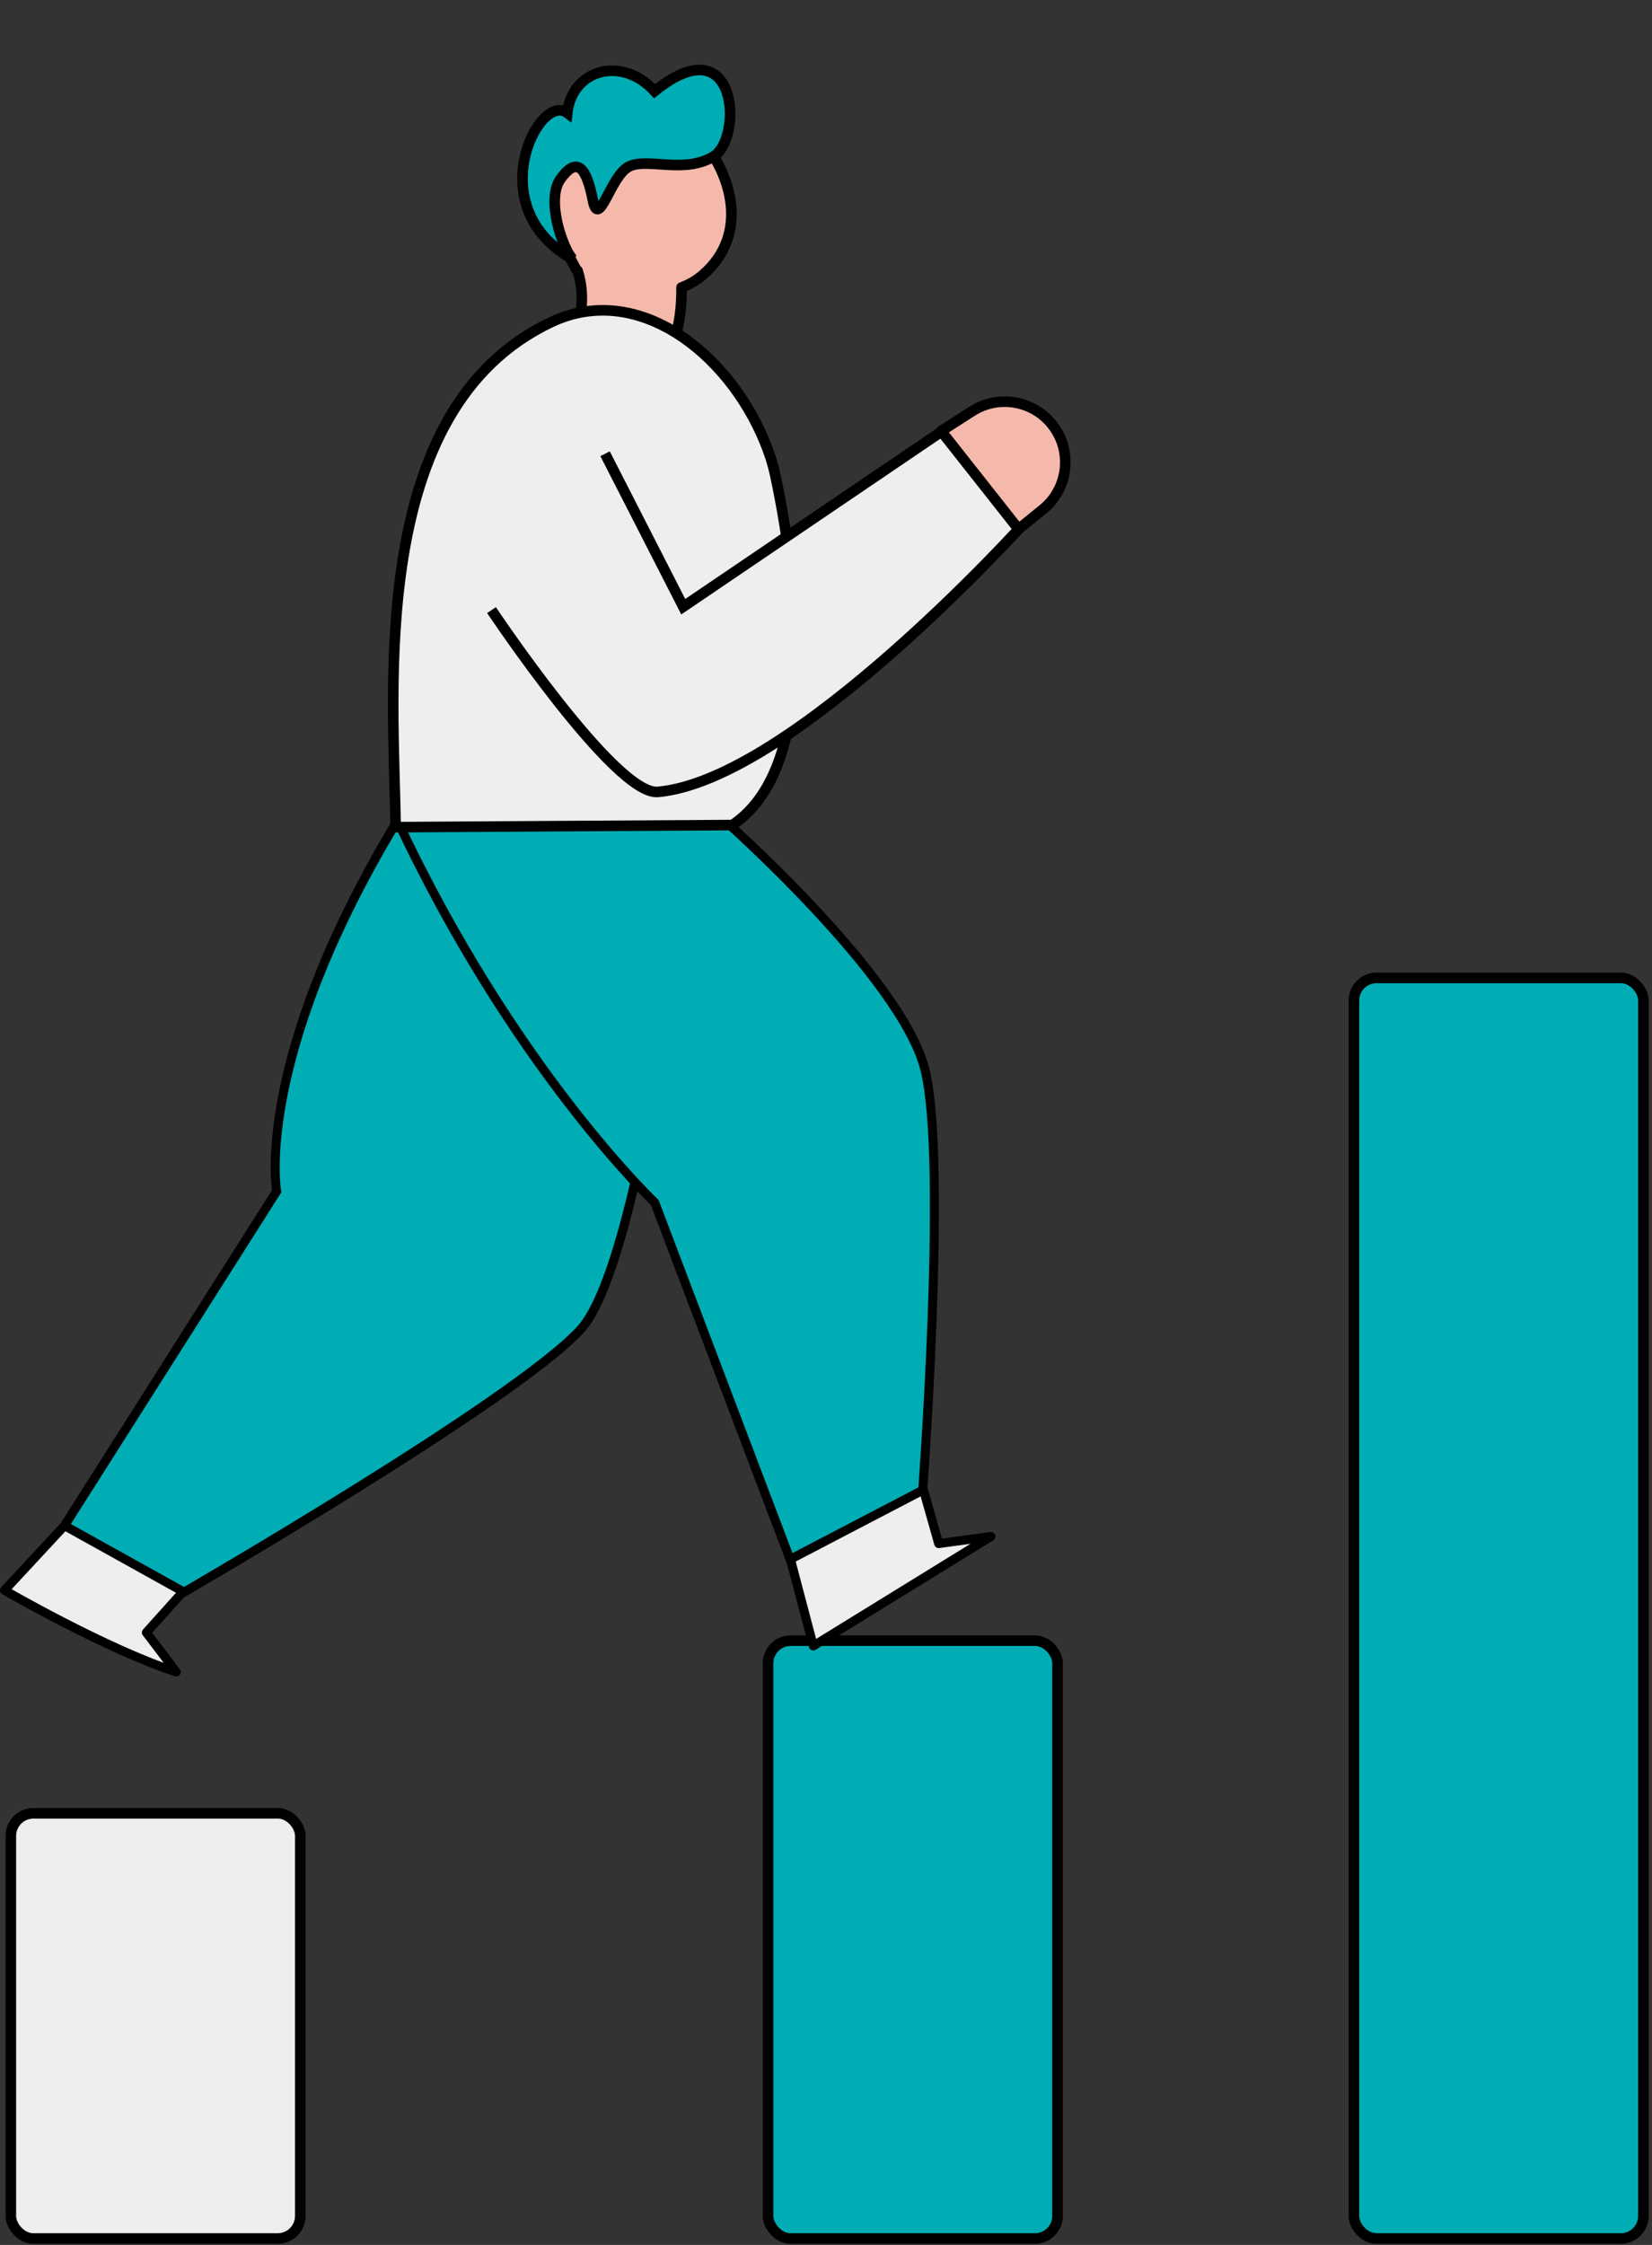 <svg width="257" height="349" viewBox="0 0 257 349" fill="none" xmlns="http://www.w3.org/2000/svg">
<rect x="0" y="0" width="257" height="349" fill="#333333" stroke="none"/>
<rect x="119.488" y="255.056" width="45.031" height="92.944" rx="3.515" fill="#00ADB5" stroke="black" stroke-width="1.645" stroke-linejoin="round"/>
<rect x="1.687" y="281.895" width="45.031" height="66.105" rx="3.515" fill="#EEEEEE" stroke="black" stroke-width="1.645" stroke-linejoin="round"/>
<rect x="210.63" y="152.026" width="45.031" height="195.974" rx="3.515" fill="#00ADB5" stroke="black" stroke-width="1.645" stroke-linejoin="round"/>
<path d="M61.461 128.169L107.76 128.169C107.76 128.169 100.381 195.602 90.338 206.658C80.296 217.713 27.737 248.034 27.737 248.034L10.036 237.17L43.034 185.203C43.034 185.203 39.405 164.938 61.461 128.169Z" fill="#00ADB5" stroke="black" stroke-width="1.399"/>
<path d="M28.485 247.426L10.037 237.173L0.699 247.226C0.699 247.226 16.44 256.349 27.421 259.925L22.77 253.79L28.485 247.426Z" fill="#EEEEEE" stroke="black" stroke-width="1.399" stroke-linejoin="round"/>
<path d="M61.658 127.186L112.246 127.119C112.246 127.119 140.367 151.849 143.91 166.358C147.453 180.868 143.413 233.524 143.413 233.524L122.967 242.564L101.859 186.947C101.859 186.947 79.79 166.041 61.658 127.186Z" fill="#00ADB5"/>
<path d="M61.658 127.186L61.657 126.487C61.418 126.487 61.196 126.609 61.068 126.811C60.94 127.012 60.923 127.265 61.024 127.482L61.658 127.186ZM112.246 127.119L112.707 126.594L112.509 126.42L112.245 126.42L112.246 127.119ZM143.413 233.524L143.695 234.164L144.078 233.995L144.11 233.578L143.413 233.524ZM122.967 242.564L122.313 242.812L122.575 243.502L123.25 243.204L122.967 242.564ZM101.859 186.947L102.513 186.698L102.456 186.549L102.34 186.439L101.859 186.947ZM61.658 127.186L61.659 127.885L112.246 127.819L112.246 127.119L112.245 126.42L61.657 126.487L61.658 127.186ZM143.413 233.524L143.13 232.885L122.684 241.924L122.967 242.564L123.25 243.204L143.695 234.164L143.413 233.524ZM122.967 242.564L123.621 242.316L102.513 186.698L101.859 186.947L101.205 187.195L122.313 242.812L122.967 242.564ZM101.859 186.947C102.34 186.439 102.34 186.439 102.34 186.439C102.34 186.439 102.34 186.439 102.339 186.438C102.339 186.438 102.338 186.437 102.337 186.436C102.334 186.434 102.331 186.43 102.326 186.426C102.316 186.416 102.301 186.401 102.28 186.382C102.239 186.342 102.178 186.283 102.096 186.203C101.933 186.043 101.69 185.802 101.373 185.481C100.74 184.84 99.813 183.877 98.643 182.6C96.303 180.047 92.99 176.234 89.112 171.209C81.354 161.16 71.332 146.263 62.292 126.89L61.658 127.186L61.024 127.482C70.115 146.964 80.195 161.948 88.004 172.064C91.909 177.123 95.247 180.965 97.612 183.546C98.794 184.836 99.733 185.81 100.377 186.464C100.7 186.79 100.948 187.037 101.117 187.202C101.202 187.285 101.266 187.347 101.31 187.389C101.332 187.41 101.348 187.426 101.36 187.437C101.365 187.443 101.37 187.447 101.373 187.45C101.374 187.451 101.375 187.452 101.376 187.453C101.377 187.453 101.377 187.454 101.377 187.454C101.378 187.454 101.378 187.454 101.859 186.947ZM112.246 127.119C111.784 127.645 111.784 127.645 111.784 127.645C111.784 127.645 111.784 127.645 111.785 127.646C111.785 127.646 111.787 127.647 111.788 127.649C111.792 127.652 111.796 127.656 111.803 127.662C111.816 127.673 111.836 127.691 111.862 127.714C111.915 127.761 111.994 127.831 112.096 127.922C112.302 128.106 112.604 128.377 112.991 128.728C113.763 129.43 114.872 130.449 116.214 131.718C118.899 134.257 122.514 137.791 126.238 141.775C129.964 145.762 133.789 150.189 136.9 154.514C140.021 158.855 142.378 163.032 143.231 166.524L143.91 166.358L144.59 166.193C143.671 162.43 141.184 158.075 138.036 153.698C134.877 149.306 131.008 144.83 127.26 140.82C123.511 136.809 119.874 133.254 117.175 130.702C115.826 129.426 114.71 128.4 113.931 127.693C113.542 127.339 113.236 127.065 113.028 126.879C112.924 126.786 112.844 126.715 112.79 126.667C112.763 126.643 112.743 126.625 112.729 126.613C112.722 126.607 112.717 126.602 112.713 126.599C112.711 126.597 112.71 126.596 112.709 126.595C112.708 126.595 112.708 126.595 112.708 126.595C112.708 126.594 112.707 126.594 112.246 127.119ZM143.91 166.358L143.231 166.524C144.096 170.067 144.508 176.007 144.628 182.986C144.747 189.945 144.574 197.873 144.291 205.356C144.008 212.838 143.614 219.867 143.291 225.026C143.129 227.606 142.985 229.718 142.882 231.184C142.83 231.918 142.788 232.49 142.76 232.878C142.745 233.072 142.734 233.221 142.727 233.32C142.723 233.37 142.72 233.408 142.718 233.433C142.717 233.446 142.716 233.455 142.716 233.462C142.716 233.465 142.716 233.467 142.715 233.469C142.715 233.469 142.715 233.47 142.715 233.47C142.715 233.471 142.715 233.471 143.413 233.524C144.11 233.578 144.11 233.578 144.11 233.577C144.11 233.577 144.11 233.576 144.11 233.575C144.11 233.574 144.111 233.571 144.111 233.568C144.111 233.562 144.112 233.552 144.113 233.539C144.115 233.514 144.118 233.476 144.122 233.425C144.129 233.325 144.14 233.176 144.155 232.981C144.183 232.591 144.225 232.018 144.277 231.283C144.381 229.813 144.525 227.698 144.687 225.114C145.01 219.947 145.405 212.905 145.689 205.409C145.973 197.914 146.146 189.957 146.026 182.962C145.907 175.988 145.496 169.904 144.59 166.193L143.91 166.358Z" fill="black"/>
<path fill-rule="evenodd" clip-rule="evenodd" d="M106.028 44.684C107.178 44.265 108.274 43.651 109.274 42.799C116.822 36.369 113.585 26.667 109.018 21.616C104.45 16.565 76.506 18.58 89.688 41.979C89.743 42.012 89.8 42.046 89.858 42.08C91.331 46.769 90.088 50.792 88.597 55.618C87.989 57.586 87.339 59.688 86.816 62.024L100.797 61.022C104.639 55.804 106.096 50.545 106.028 44.684Z" fill="#F5B9AB"/>
<path d="M109.274 42.799L109.807 43.425L109.807 43.425L109.274 42.799ZM106.028 44.684L105.746 43.912C105.418 44.031 105.201 44.345 105.205 44.694L106.028 44.684ZM109.018 21.616L109.628 21.064L109.018 21.616ZM89.688 41.979L88.971 42.382C89.041 42.506 89.142 42.61 89.264 42.683L89.688 41.979ZM89.858 42.08L90.642 41.833C90.581 41.639 90.45 41.474 90.274 41.371L89.858 42.08ZM88.597 55.618L87.811 55.375L87.811 55.375L88.597 55.618ZM86.816 62.024L86.013 61.844C85.957 62.098 86.023 62.364 86.193 62.561C86.362 62.758 86.615 62.863 86.875 62.844L86.816 62.024ZM100.797 61.022L100.855 61.843C101.096 61.825 101.316 61.704 101.459 61.51L100.797 61.022ZM108.741 42.173C107.82 42.958 106.811 43.523 105.746 43.912L106.309 45.457C107.546 45.006 108.728 44.344 109.807 43.425L108.741 42.173ZM108.408 22.168C110.596 24.587 112.458 28.12 112.872 31.783C113.282 35.407 112.28 39.157 108.741 42.173L109.807 43.425C113.816 40.01 114.97 35.694 114.506 31.598C114.047 27.539 112.007 23.696 109.628 21.064L108.408 22.168ZM90.404 41.575C87.164 35.824 86.535 31.532 87.303 28.412C88.066 25.315 90.251 23.196 93.048 21.872C95.857 20.543 99.226 20.047 102.175 20.198C103.645 20.273 104.987 20.507 106.08 20.863C107.189 21.224 107.973 21.687 108.408 22.168L109.628 21.064C108.921 20.283 107.831 19.703 106.589 19.299C105.332 18.89 103.844 18.636 102.258 18.555C99.095 18.394 95.445 18.918 92.345 20.385C89.233 21.858 86.618 24.315 85.706 28.019C84.799 31.7 85.621 36.434 88.971 42.382L90.404 41.575ZM90.274 41.371C90.219 41.338 90.165 41.306 90.112 41.274L89.264 42.683C89.322 42.718 89.381 42.753 89.441 42.789L90.274 41.371ZM89.383 55.861C90.864 51.069 92.204 46.803 90.642 41.833L89.073 42.326C90.459 46.736 89.313 50.514 87.811 55.375L89.383 55.861ZM87.618 62.204C88.134 59.904 88.774 57.832 89.383 55.861L87.811 55.375C87.204 57.341 86.545 59.472 86.013 61.844L87.618 62.204ZM100.738 60.202L86.757 61.204L86.875 62.844L100.855 61.843L100.738 60.202ZM105.205 44.694C105.272 50.389 103.864 55.471 100.134 60.535L101.459 61.51C105.415 56.138 106.921 50.7 106.85 44.675L105.205 44.694Z" fill="black"/>
<path d="M87.18 27.849C84.992 30.893 87.348 38.41 89.087 40.29C74.681 32.297 83.801 14.262 88.246 17.551C88.97 10.883 96.621 8.53 101.837 14.169C114.914 3.609 115.602 21.604 110.986 24.34C106.371 27.076 100.771 24.471 97.865 25.882C94.959 27.293 93.165 35.84 92.224 31.096C91.282 26.352 89.914 24.044 87.18 27.849Z" fill="#00ADB5" stroke="black" stroke-width="1.645"/>
<path d="M113.934 128.265C129.013 118.236 122.72 83.581 120.575 73.728C120.189 71.956 119.618 70.255 118.924 68.579C113.224 54.8 99.163 43.702 85.696 50.103C57.01 63.736 61.274 107.223 61.545 128.591L113.934 128.265Z" fill="#EEEEEE" stroke="black" stroke-width="1.645" stroke-linejoin="round"/>
<path d="M159.289 81.372L147.187 66.603L106.408 95.133L93.228 68.604L76.162 95.133C76.162 95.133 94.651 123.848 104.042 123.014C121.158 121.493 159.289 81.372 159.289 81.372Z" fill="#EEEEEE"/>
<path d="M94.131 70.54L106.293 94.319L147.186 66.603L159.289 81.373C159.289 81.373 123.343 121.245 102.337 123.111C95.726 123.699 76.465 94.846 76.465 94.846" stroke="black" stroke-width="1.645"/>
<path d="M151.211 63.938L146.417 67.014L158.45 82.26L162.234 79.194C166.261 75.932 166.899 70.031 163.663 65.984C160.648 62.214 155.273 61.331 151.211 63.938Z" fill="#F5B9AB" stroke="black" stroke-width="1.645" stroke-linejoin="round"/>
<path d="M143.661 231.606L122.967 242.395L126.527 255.877L154.158 238.861L146.028 239.965L143.661 231.606Z" fill="#EEEEEE" stroke="black" stroke-width="1.399" stroke-linejoin="round"/>
</svg>

